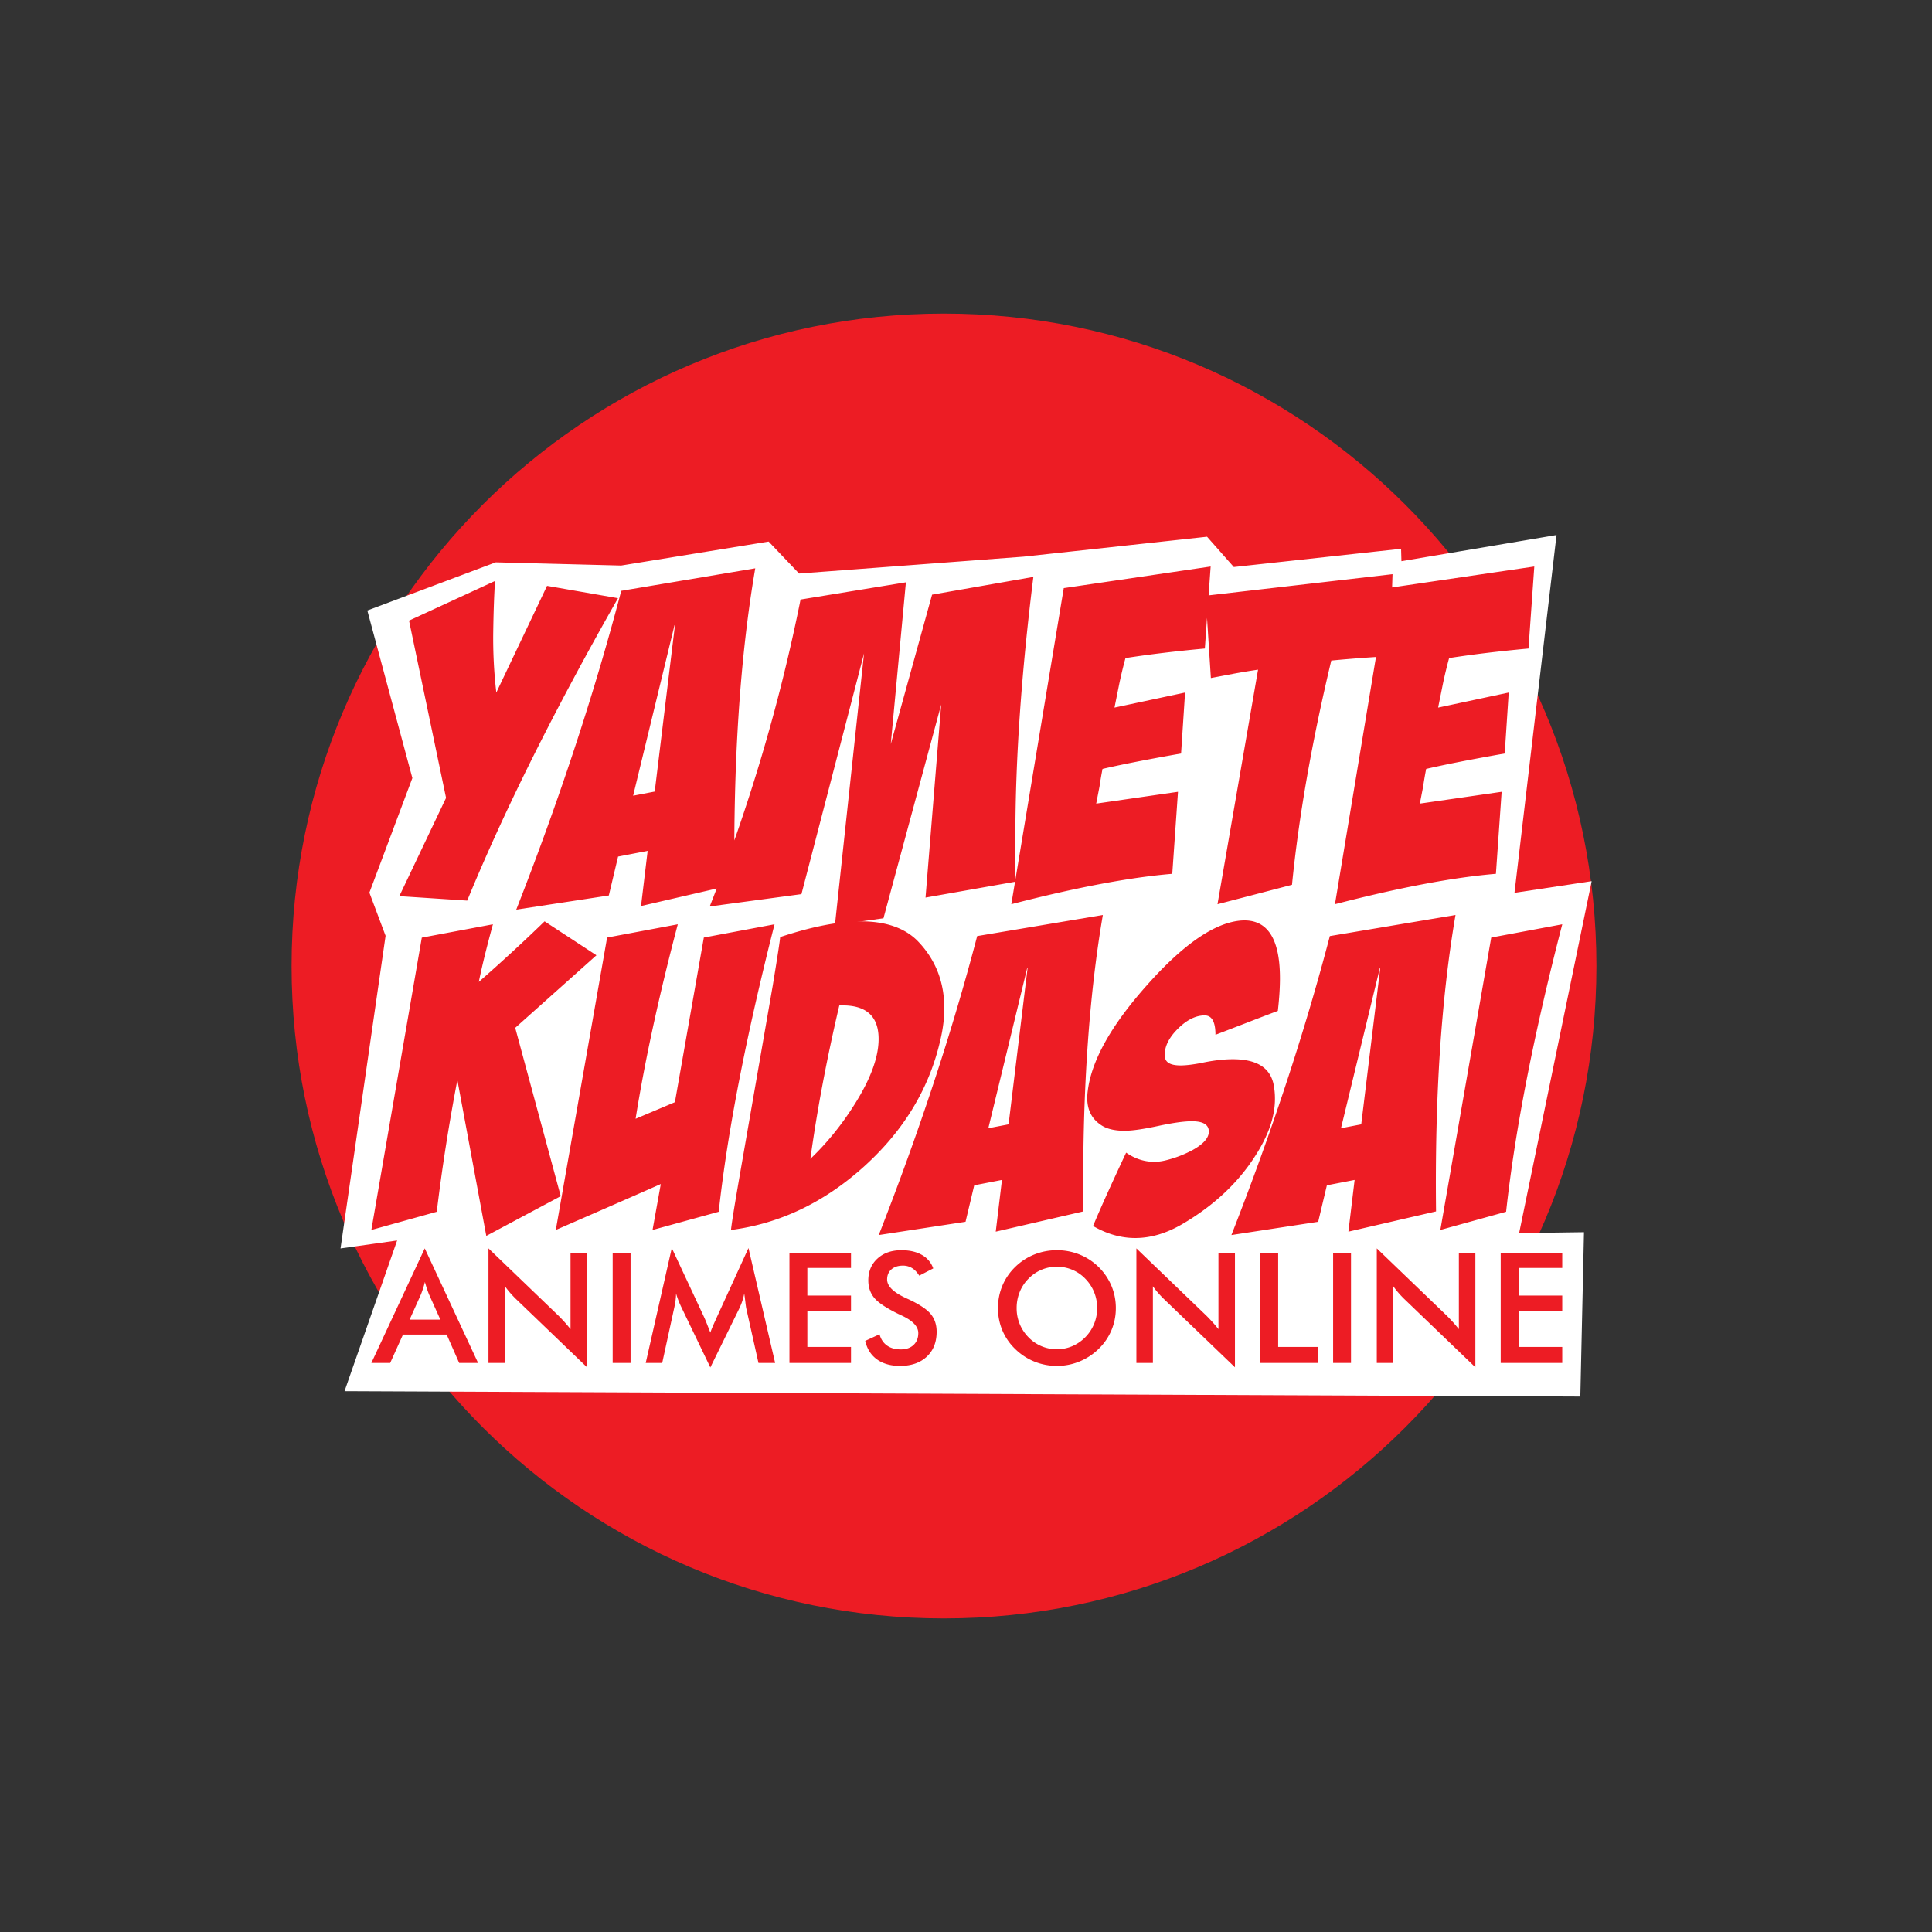 <svg xmlns="http://www.w3.org/2000/svg" width="345.6" height="345.6" viewBox="0 0 259.2 259.2"><rect x="0" y="0" width="259.2" height="259.2" fill="#333333" stroke="none"/><g data-name="Camada 1"><path d="M126.649 42.071c48.34 0 87.529 39.188 87.529 87.529 0 48.34-39.188 87.529-87.53 87.529-48.34 0-87.528-39.188-87.528-87.529 0-48.34 39.188-87.529 87.529-87.529" fill="#ed1c24" fill-rule="evenodd"/><path d="M49.622 82.079l6 22.32-5.76 15.36 2.16 5.76-6.001 41.64 7.68-1.08-7.08 20.28 165.12.72.478-21.478-8.76.12 9.72-47.16-10.32 1.56 5.64-48-20.756 3.503-.047-1.683-22.28 2.431-3.592-4.066-24.478 2.659-30.253 2.274-4.074-4.278-19.665 3.198-16.799-.43z" fill="#fff" fill-rule="evenodd"/><path stroke-width=".567" stroke-miterlimit="22.926" fill="none" stroke="#fff" d="M49.622 82.079l6 22.32-5.76 15.36 2.16 5.76-6.001 41.64 7.68-1.08-7.08 20.28 165.12.72.478-21.478-8.76.12 9.72-47.16-10.32 1.56 5.64-48-20.756 3.503-.047-1.683-22.28 2.431-3.592-4.066-24.478 2.659-30.253 2.274-4.074-4.278-19.665 3.198-16.799-.43z"/><path d="M73.392 78.598l9.52 1.656c-8.51 14.951-15.254 28.469-20.231 40.573l-9.106-.596 6.269-13.184-4.967-23.785 11.539-5.32c-.121 1.817-.202 4.089-.242 6.804-.04 2.726.1 5.452.413 8.167zm-4.13 43.44c5.796-14.79 10.49-29.054 14.084-42.773l17.98-3.019c-2.05 11.943-2.978 26.086-2.787 42.41l-12.538 2.898.888-7.4-3.967.767-1.242 5.22zm18.576-15.84l2.716-22.33h-.06l-5.553 22.886zm7.38 15.416c5.32-13.487 9.389-27.217 12.185-41.178l14.134-2.312-2.03 21.705 5.543-20.05 13.588-2.382c-1.605 12.861-2.413 24.46-2.413 34.799v6.097l-12.054 2.13 2.1-25.904-7.743 28.68-6.511.899 3.906-36.444-8.399 32.305zm55.777-33.324a58.384 58.384 0 00-.818 3.382l-.656 3.26 9.47-2.019-.536 8.178c-4.472.787-7.985 1.474-10.54 2.07a47.99 47.99 0 00-.403 2.361l-.444 2.292 10.973-1.585-.767 11.004c-5.684.474-12.882 1.827-21.594 4.079l7.036-42.41 19.707-2.898-.778 11.004c-3.866.353-7.41.777-10.65 1.282zm35.828-11.257l-.353 10.994c-2.756.162-5.38.354-7.864.596-2.605 10.913-4.362 20.948-5.27 30.084l-9.995 2.605 5.442-31.468c-1.06.152-2.13.334-3.19.525l-3.14.596-.707-11.044zm7.592 11.257a58.549 58.549 0 00-.818 3.382l-.656 3.26 9.47-2.019-.536 8.178c-4.472.787-7.985 1.474-10.539 2.07a47.99 47.99 0 00-.404 2.361l-.444 2.292 10.974-1.585-.768 11.004c-5.683.474-12.881 1.827-21.594 4.079l7.037-42.41 19.706-2.898-.777 11.004c-3.867.353-7.41.777-10.651 1.282" fill="#ed1c24"/><path d="M56.59 125.796l9.542-1.79c-.89 3.257-1.515 5.841-1.893 7.725a226.605 226.605 0 008.823-8.122l6.957 4.553-10.896 9.732 6.106 22.587-9.987 5.33-3.881-20.912a257.653 257.653 0 00-2.764 17.674l-8.776 2.442zm24.859-.01l9.485-1.78c-2.556 9.694-4.44 18.394-5.66 26.09l5.272-2.225 3.881-22.085 9.486-1.78c-3.853 15.166-6.343 28.021-7.488 38.567l-8.88 2.442 1.108-6.163c-3.105 1.373-7.8 3.427-14.086 6.163zm23.221-.066c4.26-1.41 7.857-2.111 10.82-2.111 3.323 0 5.86.87 7.602 2.613 2.404 2.47 3.597 5.49 3.597 9.04 0 1.297-.16 2.67-.492 4.108-1.449 6.513-4.847 12.203-10.205 17.068-5.368 4.866-11.34 7.725-17.92 8.577.076-.814.464-3.237 1.164-7.27l4.44-25.531c.625-3.815.956-5.974.994-6.494zm7.933 9.173c-1.704 7.251-2.991 14.105-3.881 20.58 2.215-2.111 4.193-4.544 5.935-7.318 2.15-3.407 3.219-6.323 3.219-8.766 0-3.143-1.761-4.638-5.273-4.496zm5.292 30.804c5.433-13.869 9.835-27.245 13.205-40.11l16.86-2.83c-1.922 11.199-2.792 24.461-2.613 39.768l-11.757 2.717.833-6.939-3.72.72-1.165 4.894zm17.418-14.853l2.546-20.94h-.056l-5.207 21.46zm36.124-15.222a375.98 375.98 0 00-4.213 1.61l-4.155 1.599c0-1.732-.483-2.603-1.449-2.603-1.363 0-2.736.776-4.099 2.328-.965 1.146-1.372 2.253-1.22 3.323.113.71.813 1.06 2.1 1.06.71 0 1.629-.113 2.774-.331 1.59-.34 3.001-.502 4.222-.502 3.105 0 4.913 1.07 5.434 3.219a9.57 9.57 0 01.218 2.11c0 2.368-.88 4.924-2.66 7.669-2.291 3.587-5.51 6.607-9.647 9.05-2.186 1.297-4.326 1.94-6.437 1.94-1.921 0-3.805-.54-5.66-1.61.927-2.224 2.404-5.509 4.44-9.844 1.183.823 2.441 1.23 3.767 1.23.596 0 1.202-.094 1.836-.274a15.21 15.21 0 003.266-1.278c1.486-.814 2.225-1.647 2.225-2.5 0-.927-.758-1.39-2.272-1.39-1.042 0-2.547.208-4.525.633-1.979.426-3.484.644-4.516.644-1.372 0-2.423-.265-3.161-.776-1.449-.966-2.036-2.461-1.78-4.497.483-4.099 3.124-8.841 7.933-14.237 4.913-5.538 9.154-8.444 12.704-8.7 3.436-.217 5.159 2.367 5.159 7.753 0 1.288-.095 2.745-.284 4.374zm-6.229 30.075c5.434-13.869 9.836-27.245 13.206-40.11l16.86-2.83c-1.922 11.199-2.793 24.461-2.613 39.768l-11.758 2.717.834-6.939-3.721.72-1.164 4.894zm17.418-14.853l2.547-20.94h-.057l-5.207 21.46zm17.438-25.058l9.532-1.78c-3.843 14.834-6.352 27.69-7.535 38.567l-8.823 2.442zM54.954 177.044h4.126l-1.518-3.374c-.086-.213-.18-.462-.273-.741-.093-.28-.19-.59-.283-.935-.079.324-.165.624-.258.904-.09.279-.183.538-.276.773zm6.65 5.815l-1.676-3.808h-5.864l-1.717 3.808h-2.525l7.164-15.376 7.157 15.376zm3.93 0v-15.376l9.402 9.04c.255.255.514.528.78.818.262.29.538.617.827.979v-10.258h2.215v15.377l-9.586-9.21a13.423 13.423 0 01-.741-.79 11.23 11.23 0 01-.683-.869v10.29zm16.663 0v-14.797h2.4v14.797zm17.926-7.305c-.028-.114-.073-.432-.131-.949-.055-.431-.104-.79-.142-1.072a7.637 7.637 0 01-.258 1.01c-.111.338-.252.68-.421 1.031l-3.87 7.885-3.87-8.047a11.31 11.31 0 01-.728-1.88 9 9 0 01-.076.976c-.045.342-.11.697-.197 1.066l-1.587 7.285H86.63l3.498-15.418 4.367 9.337c.065.145.168.393.306.735.139.345.304.77.5 1.273.142-.425.366-.963.67-1.615.08-.175.141-.31.18-.403l4.266-9.327 3.577 15.418h-2.236zm5.791 7.305v-14.797h8.258v2.049h-5.857v3.704h5.857v2.111h-5.857v4.781h5.857v2.152zm10.165-2.963l1.918-.886c.183.659.517 1.162 1.003 1.507.483.349 1.104.521 1.86.521.717 0 1.283-.2 1.707-.597.42-.396.631-.927.631-1.593 0-.87-.72-1.645-2.166-2.325-.203-.1-.359-.176-.466-.22-1.631-.798-2.718-1.515-3.26-2.16-.54-.645-.813-1.431-.813-2.36 0-1.206.41-2.183 1.228-2.931.817-.749 1.893-1.121 3.221-1.121 1.09 0 2.005.21 2.739.63a3.323 3.323 0 011.525 1.812l-1.877.972c-.296-.465-.62-.807-.976-1.02a2.29 2.29 0 00-1.22-.325c-.646 0-1.163.17-1.543.507-.383.335-.572.787-.572 1.352 0 .89.838 1.722 2.51 2.488.128.062.228.11.304.14 1.463.677 2.467 1.336 3.012 1.977.545.645.817 1.449.817 2.411 0 1.4-.442 2.515-1.325 3.34-.883.824-2.076 1.238-3.58 1.238-1.259 0-2.29-.29-3.097-.87-.804-.58-1.332-1.407-1.58-2.487zm31.12-4.404c0-.749-.139-1.46-.411-2.132a5.54 5.54 0 00-1.176-1.797 5.204 5.204 0 00-1.732-1.197 5.273 5.273 0 00-2.076-.42 5.251 5.251 0 00-3.832 1.618 5.36 5.36 0 00-1.173 1.786 5.715 5.715 0 00-.404 2.142 5.503 5.503 0 001.576 3.908 5.244 5.244 0 003.833 1.617c.72 0 1.403-.138 2.055-.413a5.547 5.547 0 003.339-5.112zm2.503 0a7.604 7.604 0 01-.59 2.98 7.59 7.59 0 01-1.724 2.507 8.016 8.016 0 01-2.577 1.687 7.892 7.892 0 01-3.007.587 8.023 8.023 0 01-3.05-.59 7.894 7.894 0 01-2.559-1.684 7.497 7.497 0 01-1.718-2.497 7.642 7.642 0 01-.586-2.99c0-1.06.197-2.056.586-2.991a7.58 7.58 0 011.718-2.518 7.827 7.827 0 012.566-1.676 8.101 8.101 0 013.043-.576 8.05 8.05 0 013.025.576 7.828 7.828 0 014.284 4.208c.393.942.59 1.931.59 2.977zm2.757 7.367v-15.376l9.402 9.04c.255.255.514.528.78.818.262.29.538.617.827.979v-10.258h2.215v15.377l-9.586-9.21a13.455 13.455 0 01-.741-.79 11.206 11.206 0 01-.683-.869v10.29zm16.621 0v-14.797h2.401v12.645h5.381v2.152zm9.772 0v-14.797h2.4v14.797zm5.86 0v-15.376l9.403 9.04c.255.255.514.528.78.818.262.29.538.617.828.979v-10.258h2.214v15.377l-9.586-9.21a13.455 13.455 0 01-.741-.79 11.23 11.23 0 01-.683-.869v10.29zm16.623 0v-14.797h8.257v2.049h-5.857v3.704h5.857v2.111h-5.857v4.781h5.857v2.152z" fill="#ed1c24"/></g></svg>